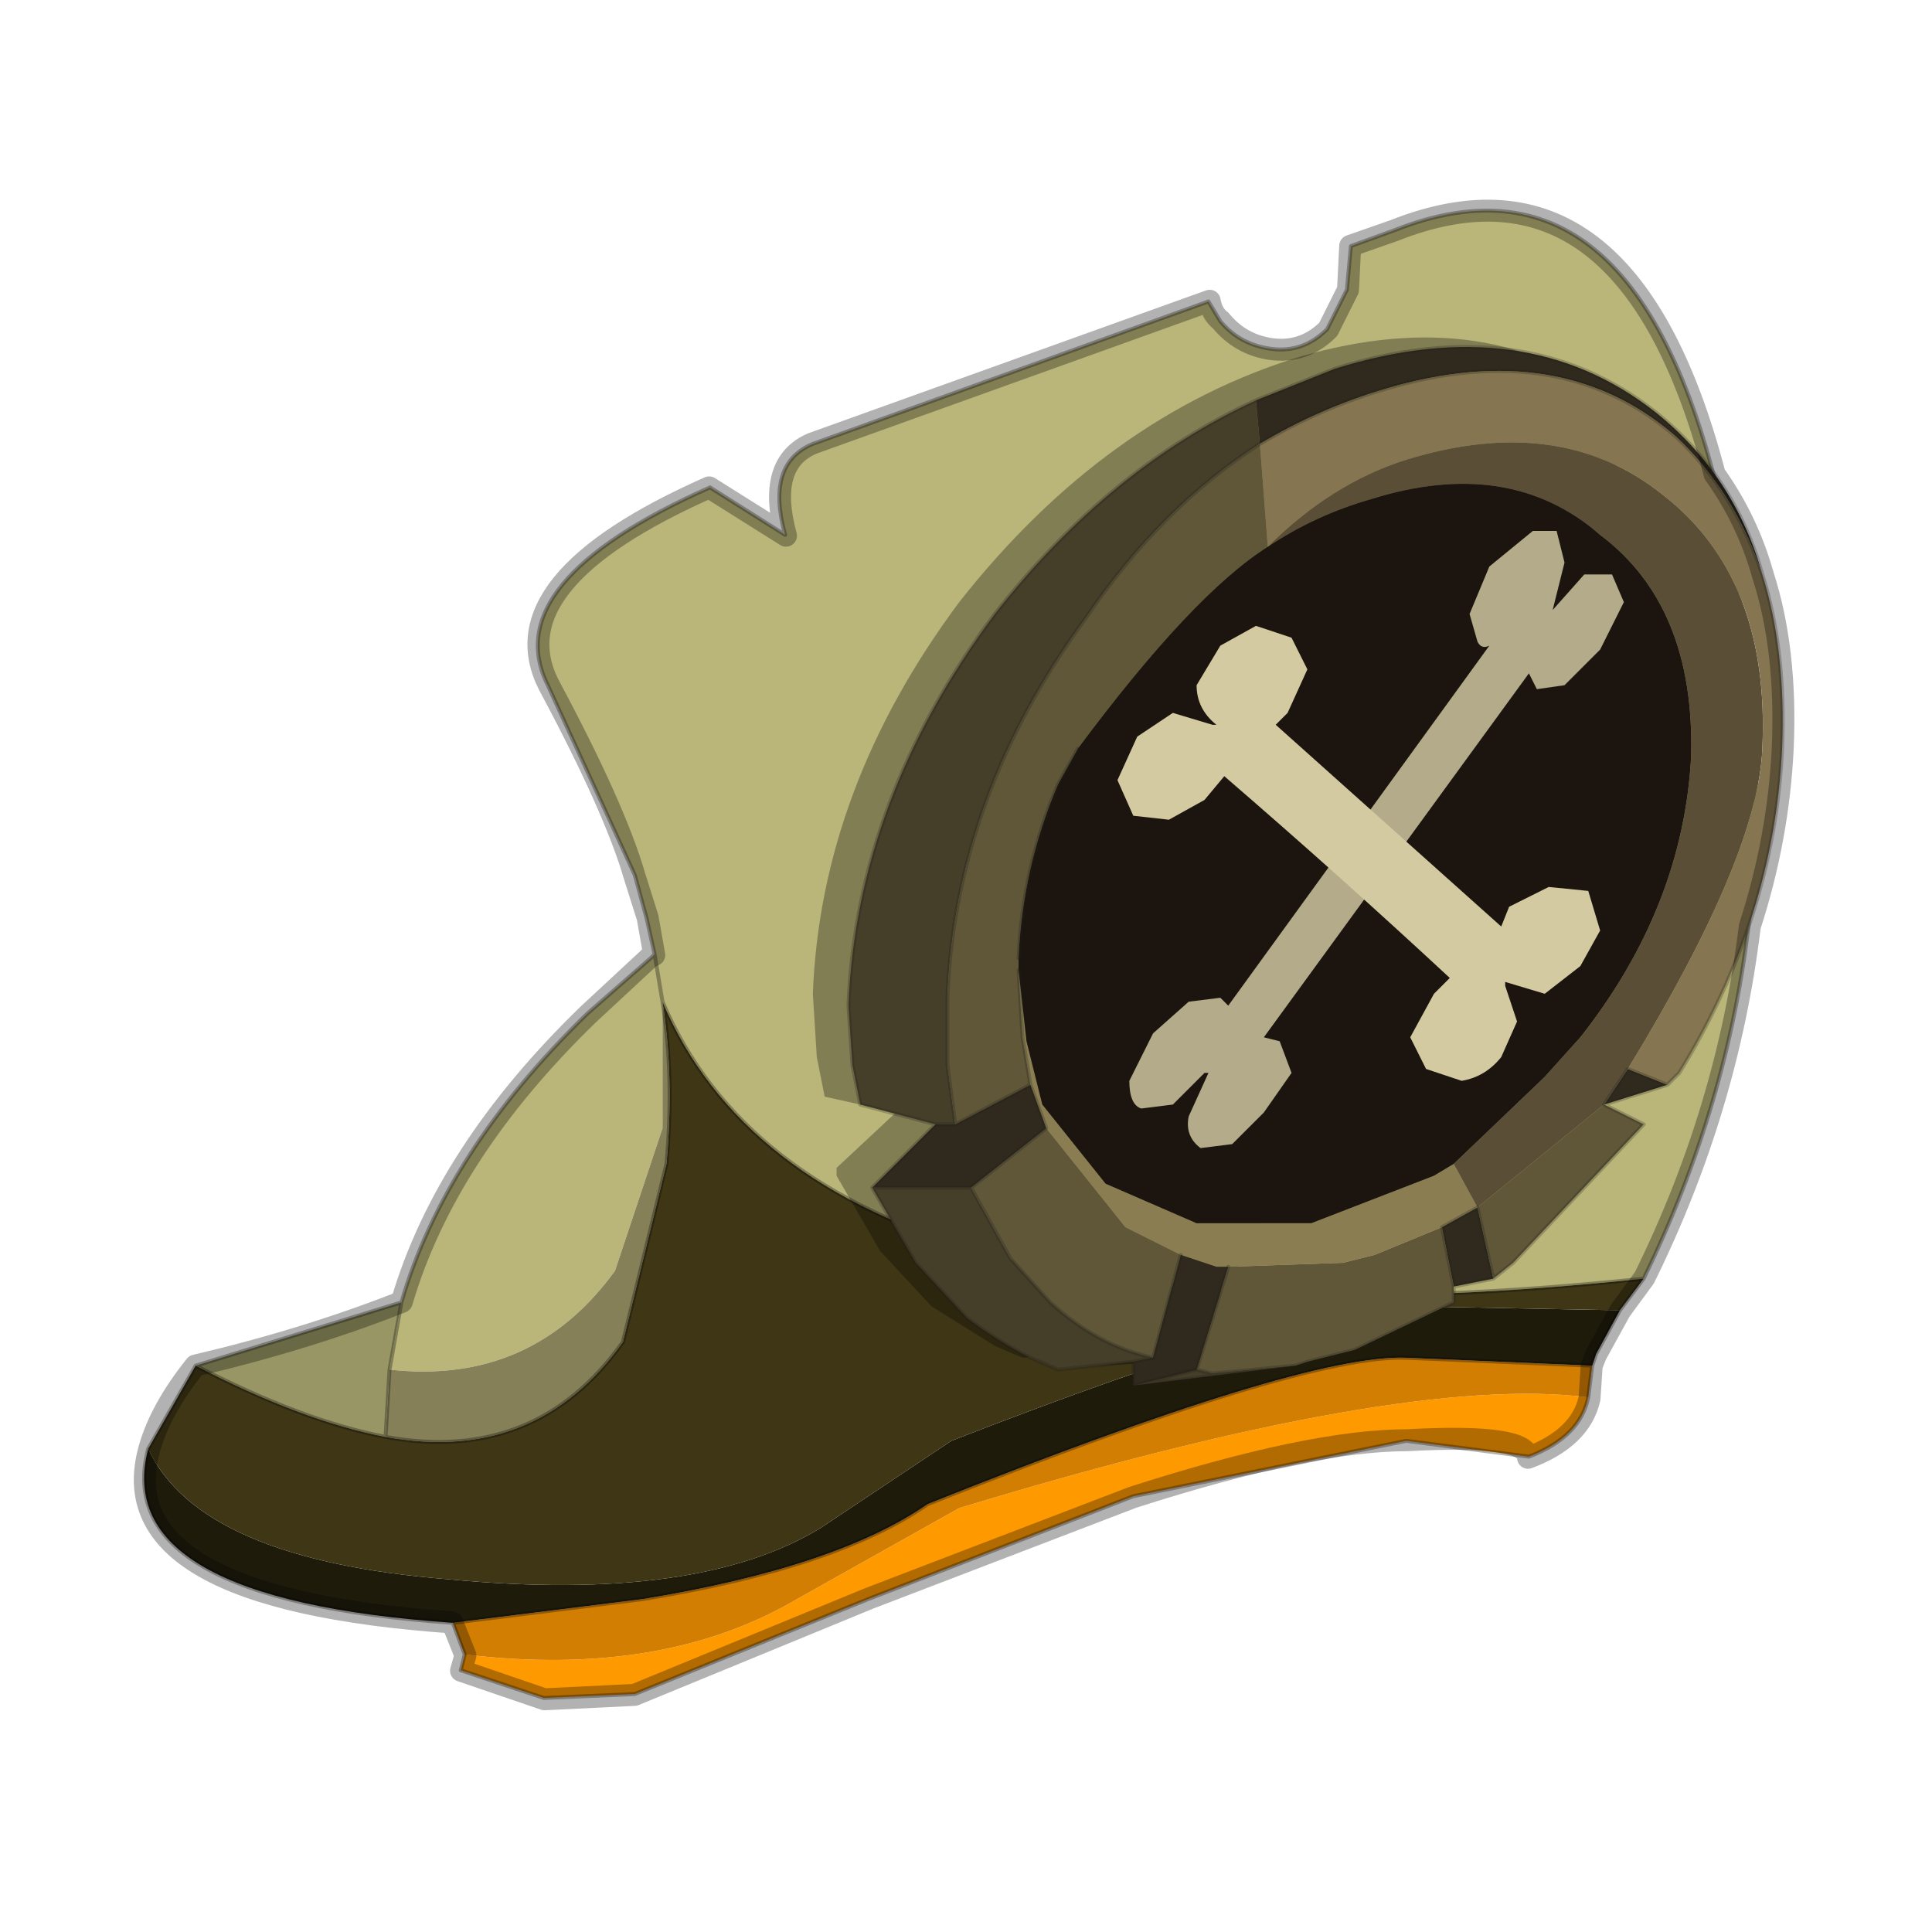 <?xml version="1.0" encoding="UTF-8" standalone="no"?>
<svg xmlns:xlink="http://www.w3.org/1999/xlink" height="440.0px" width="440.0px" xmlns="http://www.w3.org/2000/svg">
  <g transform="matrix(10.0, 0.0, 0.0, 10.0, 0.0, 0.0)">
    <use height="44.0" transform="matrix(1.0, 0.0, 0.0, 1.0, 0.0, 0.0)" width="44.0" xlink:href="#shape0"/>
    <use height="18.8" transform="matrix(1.802, 0.0, 0.0, 1.802, 3.285, 4.793)" width="20.7" xlink:href="#sprite0"/>
    <use height="34.4" transform="matrix(1.0, 0.0, 0.0, 1.0, 3.05, 4.55)" width="37.8" xlink:href="#shape2"/>
  </g>
  <defs>
    <g id="shape0" transform="matrix(1.0, 0.0, 0.0, 1.0, 0.0, 0.0)">
      <path d="M44.0 44.0 L0.0 44.0 0.0 0.0 44.0 0.0 44.0 44.0" fill="#43adca" fill-opacity="0.0" fill-rule="evenodd" stroke="none"/>
    </g>
    <g id="sprite0" transform="matrix(1.0, 0.0, 0.0, 1.0, 11.05, 25.0)">
      <use height="18.8" transform="matrix(1.0, 0.0, 0.0, 1.0, -11.05, -25.0)" width="20.7" xlink:href="#shape1"/>
    </g>
    <g id="shape1" transform="matrix(1.0, 0.0, 0.0, 1.0, 11.05, 25.0)">
      <path d="M7.2 -10.0 Q7.1 -9.5 6.45 -9.25 L4.9 -9.45 1.45 -8.75 -1.9 -7.45 -4.85 -6.25 -6.0 -6.2 -7.05 -6.55 -7.0 -6.75 Q-4.5 -6.45 -2.8 -7.45 L-0.75 -8.6 Q4.85 -10.3 7.2 -10.0" fill="#ff9900" fill-rule="evenodd" stroke="none"/>
      <path d="M7.25 -10.4 L7.2 -10.0 Q4.85 -10.3 -0.75 -8.6 L-2.8 -7.45 Q-4.5 -6.45 -7.0 -6.75 L-7.15 -7.15 -4.75 -7.45 Q-2.3 -7.85 -1.15 -8.65 3.6 -10.55 4.9 -10.5 L7.25 -10.4" fill="#d27e02" fill-rule="evenodd" stroke="none"/>
      <path d="M-4.6 -15.6 L-4.7 -16.05 -4.85 -16.6 -5.95 -19.0 Q-6.6 -20.3 -3.9 -21.5 L-2.95 -20.9 Q-3.2 -21.8 -2.6 -22.05 L2.4 -23.85 2.55 -23.6 Q2.8 -23.3 3.2 -23.25 3.6 -23.2 3.9 -23.5 L4.15 -24.0 4.2 -24.55 4.75 -24.75 Q7.9 -26.0 8.95 -20.95 10.05 -15.9 7.9 -11.5 -2.55 -10.4 -4.5 -15.0 L-4.6 -15.6 -4.5 -15.0 -4.5 -13.4 -5.1 -11.6 Q-6.15 -10.15 -7.95 -10.35 L-7.8 -11.2 Q-7.25 -13.1 -5.45 -14.85 L-4.65 -15.55 -4.6 -15.6" fill="#bab579" fill-rule="evenodd" stroke="none"/>
      <path d="M-10.4 -10.4 L-7.8 -11.2 -7.95 -10.35 -8.0 -9.5 Q-9.05 -9.7 -10.4 -10.4" fill="#989664" fill-rule="evenodd" stroke="none"/>
      <path d="M7.6 -11.1 L7.3 -10.55 7.25 -10.4 4.9 -10.5 Q3.6 -10.55 -1.15 -8.65 -2.3 -7.85 -4.75 -7.45 L-7.15 -7.15 Q-11.5 -7.45 -11.0 -9.35 -10.35 -7.95 -7.2 -7.7 -4.05 -7.4 -2.5 -8.35 L-0.85 -9.45 Q3.65 -11.2 4.95 -11.15 L7.6 -11.1" fill="#1f1b0b" fill-rule="evenodd" stroke="none"/>
      <path d="M-7.95 -10.35 Q-6.15 -10.15 -5.1 -11.6 L-4.5 -13.4 -4.5 -15.0 Q-4.35 -14.05 -4.45 -12.95 L-5.0 -10.7 Q-6.1 -9.15 -8.0 -9.5 L-7.95 -10.35" fill="#858058" fill-rule="evenodd" stroke="none"/>
      <path d="M-4.5 -15.0 Q-2.55 -10.4 7.9 -11.5 L7.6 -11.1 4.95 -11.15 Q3.65 -11.2 -0.85 -9.45 L-2.5 -8.35 Q-4.05 -7.4 -7.2 -7.7 -10.35 -7.95 -11.0 -9.35 L-10.4 -10.4 Q-9.05 -9.7 -8.0 -9.5 -6.1 -9.15 -5.0 -10.7 L-4.45 -12.95 Q-4.35 -14.05 -4.5 -15.0" fill="#3f3616" fill-rule="evenodd" stroke="none"/>
      <path d="M7.9 -11.5 Q10.05 -15.9 8.95 -20.95 7.9 -26.0 4.75 -24.75 L4.2 -24.55 4.15 -24.0 3.9 -23.5 Q3.6 -23.2 3.2 -23.25 2.8 -23.3 2.55 -23.6 L2.4 -23.85 -2.6 -22.05 Q-3.2 -21.8 -2.95 -20.9 L-3.9 -21.5 Q-6.6 -20.3 -5.95 -19.0 L-4.85 -16.6 -4.7 -16.05 -4.6 -15.6 -4.5 -15.0 Q-2.55 -10.4 7.9 -11.5 L7.6 -11.1 7.3 -10.55 7.25 -10.4 7.2 -10.0 Q7.1 -9.5 6.45 -9.25 L4.9 -9.45 1.45 -8.75 -1.9 -7.45 -4.85 -6.25 -6.0 -6.2 -7.05 -6.55 -7.0 -6.75 -7.15 -7.15 Q-11.5 -7.45 -11.0 -9.35 L-10.4 -10.4 -7.8 -11.2 Q-7.25 -13.1 -5.45 -14.85 L-4.65 -15.55 -4.6 -15.6 M7.25 -10.4 L4.9 -10.5 Q3.6 -10.55 -1.15 -8.65 -2.3 -7.85 -4.75 -7.45 L-7.15 -7.15 M-7.95 -10.35 L-8.0 -9.5 Q-6.1 -9.15 -5.0 -10.7 L-4.45 -12.95 Q-4.35 -14.05 -4.5 -15.0 M-7.95 -10.35 L-7.8 -11.2 M-10.4 -10.4 Q-9.05 -9.7 -8.0 -9.5" fill="none" stroke="#000000" stroke-linecap="round" stroke-linejoin="round" stroke-opacity="0.302" stroke-width="0.05"/>
      <path d="M3.55 -23.15 Q5.95 -23.85 7.6 -22.55 8.05 -22.25 5.15 -16.3 2.25 -10.45 2.0 -10.45 L0.95 -10.4 1.0 -10.6 0.05 -10.5 -0.3 -10.65 -1.1 -11.15 -1.75 -11.85 -2.3 -12.8 -2.3 -12.9 -1.55 -13.6 -2.45 -13.8 -2.55 -14.3 -2.6 -15.1 Q-2.5 -17.7 -0.75 -20.05 1.1 -22.4 3.55 -23.15" fill="#000000" fill-opacity="0.302" fill-rule="evenodd" stroke="none"/>
      <path d="M3.0 -22.6 L3.05 -22.05 Q1.8 -21.25 0.85 -19.85 -0.8 -17.6 -0.9 -15.05 L-0.9 -14.2 -0.8 -13.45 -1.05 -13.45 -2.0 -13.7 -2.1 -14.2 -2.15 -14.95 Q-2.05 -17.55 -0.3 -19.9 1.15 -21.75 3.0 -22.6 M3.5 -10.4 L1.45 -10.15 2.25 -10.35 2.45 -10.3 3.5 -10.4 M1.45 -10.45 L0.5 -10.35 0.15 -10.5 Q-0.25 -10.7 -0.65 -11.0 L-1.3 -11.7 -1.85 -12.65 -0.6 -12.65 -0.1 -11.75 0.4 -11.2 Q1.0 -10.65 1.7 -10.5 L1.45 -10.45" fill="#453e29" fill-rule="evenodd" stroke="none"/>
      <path d="M7.4 -13.7 L7.9 -13.45 6.25 -11.7 6.0 -11.5 5.8 -12.4 7.4 -13.7 M5.5 -11.4 L5.5 -11.2 4.25 -10.6 3.65 -10.45 3.5 -10.4 2.45 -10.3 2.25 -10.35 2.65 -11.65 4.1 -11.7 4.5 -11.8 5.35 -12.15 5.5 -11.4 M3.05 -22.05 L3.15 -20.75 Q2.2 -20.15 0.75 -18.2 L0.5 -17.75 Q0.05 -16.7 0.0 -15.55 L0.0 -15.4 0.05 -14.55 0.15 -13.95 -0.8 -13.45 -0.9 -14.2 -0.9 -15.05 Q-0.8 -17.6 0.85 -19.85 1.8 -21.25 3.05 -22.05 M0.35 -13.4 L1.35 -12.15 2.05 -11.8 1.7 -10.5 Q1.0 -10.65 0.4 -11.2 L-0.1 -11.75 -0.6 -12.65 0.35 -13.4" fill="#605739" fill-rule="evenodd" stroke="none"/>
      <path d="M5.5 -12.95 L5.8 -12.4 5.35 -12.15 4.5 -11.8 4.1 -11.7 2.65 -11.65 2.5 -11.65 2.05 -11.8 1.35 -12.15 0.35 -13.4 0.15 -13.95 0.05 -14.55 0.0 -15.4 0.1 -14.5 0.3 -13.7 1.1 -12.7 2.25 -12.2 3.7 -12.2 5.25 -12.8 5.5 -12.95" fill="#8a7d52" fill-rule="evenodd" stroke="none"/>
      <path d="M3.0 -22.6 L4.0 -23.0 Q6.4 -23.75 8.05 -22.45 9.05 -21.65 9.4 -20.4 9.05 -21.45 8.3 -22.15 6.85 -23.4 4.65 -22.75 3.8 -22.5 3.05 -22.05 L3.0 -22.6 M8.2 -13.95 L7.4 -13.7 7.7 -14.15 8.2 -13.95 M6.0 -11.5 L5.5 -11.4 5.35 -12.15 5.8 -12.4 6.0 -11.5 M1.45 -10.15 L1.45 -10.45 1.7 -10.5 2.05 -11.8 2.5 -11.65 2.65 -11.65 2.25 -10.35 1.45 -10.15 M-1.85 -12.65 L-1.05 -13.45 -0.8 -13.45 0.15 -13.95 0.35 -13.4 -0.6 -12.65 -1.85 -12.65" fill="#30291d" fill-rule="evenodd" stroke="none"/>
      <path d="M5.5 -12.95 L6.65 -14.05 7.1 -14.55 Q8.4 -16.2 8.5 -18.1 8.55 -20.0 7.35 -20.9 6.2 -21.9 4.45 -21.35 3.75 -21.15 3.15 -20.75 3.95 -21.55 4.9 -21.85 6.85 -22.45 8.15 -21.4 9.5 -20.35 9.4 -18.2 9.35 -16.85 7.7 -14.15 L7.4 -13.7 5.8 -12.4 5.5 -12.95" fill="#5a4f36" fill-rule="evenodd" stroke="none"/>
      <path d="M3.15 -20.75 Q3.75 -21.15 4.45 -21.35 6.2 -21.9 7.35 -20.9 8.55 -20.0 8.5 -18.1 8.4 -16.2 7.1 -14.55 L6.65 -14.05 5.5 -12.95 5.25 -12.8 3.7 -12.2 2.25 -12.2 1.1 -12.7 0.3 -13.7 0.1 -14.5 0.0 -15.4 0.0 -15.55 Q0.05 -16.7 0.5 -17.75 L0.75 -18.2 Q2.2 -20.15 3.15 -20.75" fill="#1c150f" fill-rule="evenodd" stroke="none"/>
      <path d="M3.05 -22.05 Q3.8 -22.5 4.65 -22.75 6.85 -23.4 8.3 -22.15 9.05 -21.45 9.4 -20.4 9.7 -19.45 9.65 -18.2 9.55 -16.05 8.35 -14.1 L8.2 -13.95 7.7 -14.15 Q9.35 -16.85 9.4 -18.2 9.5 -20.35 8.15 -21.4 6.85 -22.45 4.9 -21.85 3.95 -21.55 3.15 -20.75 L3.05 -22.05" fill="#857550" fill-rule="evenodd" stroke="none"/>
      <path d="M9.4 -20.4 Q9.05 -21.65 8.05 -22.45 6.4 -23.75 4.0 -23.0 L3.0 -22.6 M3.05 -22.05 Q3.8 -22.5 4.65 -22.75 6.85 -23.4 8.3 -22.15 9.05 -21.45 9.4 -20.4 9.7 -19.45 9.65 -18.2 9.55 -16.05 8.35 -14.1 L8.2 -13.95 7.4 -13.7 7.9 -13.45 6.25 -11.7 6.0 -11.5 5.5 -11.4 5.5 -11.2 4.25 -10.6 3.65 -10.45 3.5 -10.4 1.45 -10.15 1.45 -10.45 0.5 -10.35 0.15 -10.5 Q-0.25 -10.7 -0.65 -11.0 L-1.3 -11.7 -1.85 -12.65 -1.05 -13.45 -2.0 -13.7 -2.1 -14.2 -2.15 -14.95 Q-2.05 -17.55 -0.3 -19.9 1.15 -21.75 3.0 -22.6 M7.4 -13.7 L7.7 -14.15 M3.05 -22.05 Q1.8 -21.25 0.85 -19.85 -0.8 -17.6 -0.9 -15.05 L-0.9 -14.2 -0.8 -13.45 0.15 -13.95 0.05 -14.55 0.0 -15.4 M0.0 -15.55 Q0.05 -16.7 0.5 -17.75 L0.75 -18.2 M0.15 -13.95 L0.35 -13.4 M5.35 -12.15 L5.8 -12.4 6.0 -11.5 M8.2 -13.95 L7.7 -14.15 M5.5 -11.4 L5.35 -12.15 M3.5 -10.4 L2.45 -10.3 2.25 -10.35 1.45 -10.15 M1.45 -10.45 L1.7 -10.5 Q1.0 -10.65 0.4 -11.2 L-0.1 -11.75 -0.6 -12.65 -1.85 -12.65 M2.05 -11.8 L1.7 -10.5 M2.25 -10.35 L2.65 -11.65 M-1.05 -13.45 L-0.8 -13.45 M-0.6 -12.65 L0.35 -13.4" fill="none" stroke="#1f1d18" stroke-linecap="round" stroke-linejoin="round" stroke-opacity="0.251" stroke-width="0.05"/>
      <path d="M5.8 -19.55 L5.7 -19.9 5.95 -20.5 6.5 -20.95 6.8 -20.95 6.9 -20.55 6.75 -19.95 7.15 -20.4 7.5 -20.4 7.65 -20.05 7.35 -19.45 6.9 -19.0 6.55 -18.95 6.45 -19.15 3.1 -14.55 3.3 -14.5 3.45 -14.1 3.1 -13.6 2.7 -13.2 2.3 -13.15 Q2.1 -13.3 2.15 -13.55 L2.4 -14.1 2.35 -14.1 1.95 -13.7 1.55 -13.65 Q1.4 -13.7 1.4 -14.0 L1.7 -14.6 2.15 -15.0 2.55 -15.05 2.65 -14.95 5.95 -19.5 Q5.85 -19.45 5.8 -19.55" fill="#b3ab89" fill-rule="evenodd" stroke="none"/>
      <path d="M7.35 -15.9 L7.1 -15.45 6.65 -15.1 6.15 -15.25 6.15 -15.2 6.3 -14.75 6.1 -14.3 Q5.9 -14.05 5.6 -14.0 L5.15 -14.15 4.95 -14.55 5.25 -15.1 5.45 -15.3 Q4.05 -16.6 2.6 -17.85 L2.35 -17.55 1.9 -17.3 1.45 -17.35 1.25 -17.8 1.5 -18.35 1.95 -18.65 2.45 -18.5 2.5 -18.5 Q2.25 -18.7 2.25 -19.0 L2.55 -19.5 3.0 -19.75 3.45 -19.6 3.65 -19.2 3.4 -18.65 3.25 -18.5 6.1 -15.95 6.2 -16.2 6.7 -16.45 7.2 -16.4 7.35 -15.9" fill="#d4caa2" fill-rule="evenodd" stroke="none"/>
    </g>
    <g id="shape2" transform="matrix(1.0, 0.0, 0.0, 1.0, -3.05, -4.55)">
      <path d="M30.75 5.6 L30.7 6.6 30.25 7.5 Q29.7 8.05 28.95 7.95 28.25 7.85 27.8 7.3 27.6 7.15 27.55 6.85 L18.5 10.1 Q17.45 10.55 17.9 12.2 L16.15 11.1 Q11.3 13.25 12.5 15.6 14.0 18.4 14.45 19.95 L14.75 20.9 14.9 21.75 14.8 21.8 13.4 23.1 Q10.15 26.25 9.15 29.65 7.0 30.5 4.45 31.1 3.65 32.1 3.4 33.0 2.45 36.4 10.3 36.95 L10.6 37.7 10.5 38.05 12.4 38.7 14.45 38.6 19.8 36.4 25.8 34.1 Q29.85 32.8 32.05 32.8 34.8 32.65 34.8 33.2 36.0 32.75 36.2 31.85 L36.25 31.1 36.35 30.85 36.9 29.85 37.45 29.1 Q39.35 25.25 39.85 21.1 40.5 19.1 40.6 17.05 40.7 14.8 40.15 13.1 39.8 11.85 39.05 10.8 37.05 3.15 31.75 5.25 L30.75 5.6 Z" fill="none" stroke="#000000" stroke-linecap="round" stroke-linejoin="round" stroke-opacity="0.302" stroke-width="0.5"/>
    </g>
  </defs>
</svg>

